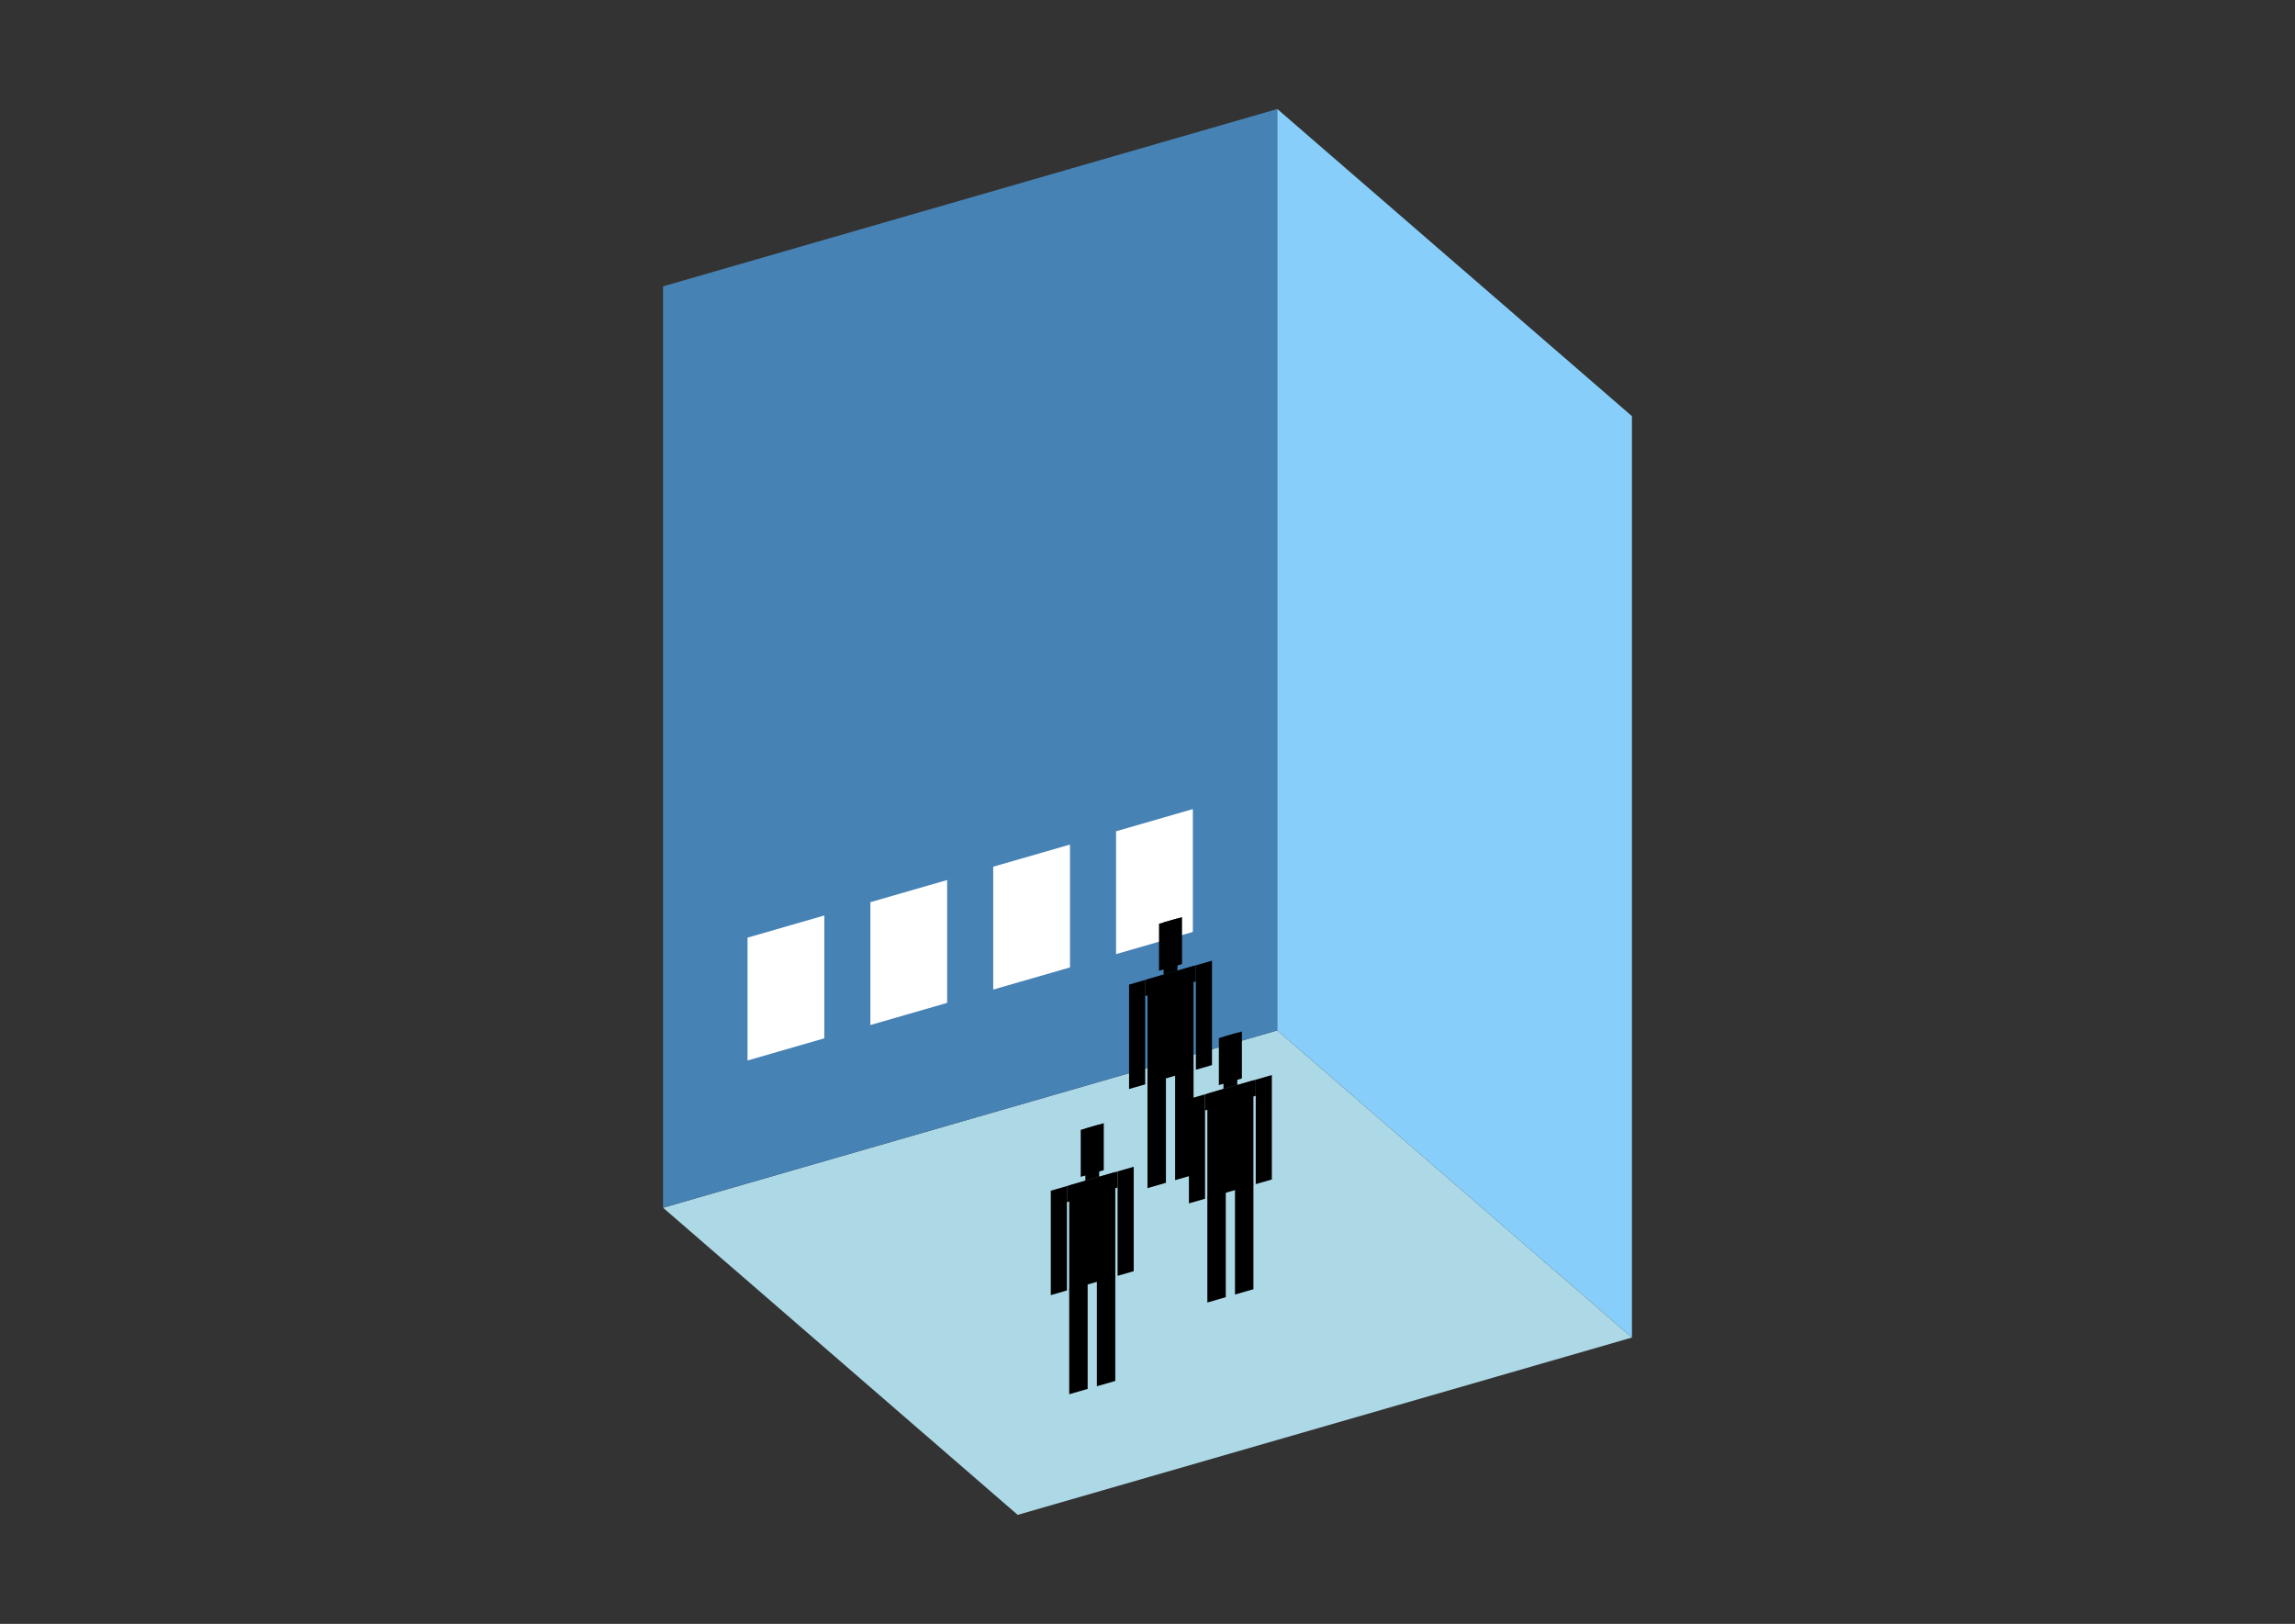 <?xml version="1.0" encoding="UTF-8"?>
<svg
  xmlns="http://www.w3.org/2000/svg"
  width="848"
  height="600"
  style="background-color:white"
>
  <rect width="100%" height="100%" fill="#333333" stroke="none"/>
  <polygon fill="lightblue" points="376.037,559.722 245,446.241 471.963,380.722 603,494.204" />
  <polygon fill="steelblue" points="245,446.241 245,105.796 471.963,40.278 471.963,380.722" />
  <polygon fill="lightskyblue" points="603,494.204 603,153.759 471.963,40.278 471.963,380.722" />
  <polygon fill="white" points="276.207,391.839 276.207,346.447 304.578,338.257 304.578,383.65" />
  <polygon fill="white" points="321.6,378.736 321.6,333.343 349.97,325.153 349.97,370.546" />
  <polygon fill="white" points="366.993,365.632 366.993,320.239 395.363,312.05 395.363,357.442" />
  <polygon fill="white" points="412.385,352.528 412.385,307.136 440.756,298.946 440.756,344.338" />
  <polygon fill="hsl(360.0,50.0%,68.652%)" points="423.996,438.997 423.996,400.027 430.805,398.061 430.805,437.031" />
  <polygon fill="hsl(360.0,50.0%,68.652%)" points="441.018,434.083 441.018,395.113 434.209,397.079 434.209,436.048" />
  <polygon fill="hsl(360.0,50.0%,68.652%)" points="417.187,402.378 417.187,363.795 423.145,362.075 423.145,400.659" />
  <polygon fill="hsl(360.0,50.0%,68.652%)" points="441.869,395.253 441.869,356.67 447.827,354.95 447.827,393.533" />
  <polygon fill="hsl(360.0,50.0%,68.652%)" points="423.145,368.033 423.145,362.075 441.869,356.67 441.869,362.627" />
  <polygon fill="hsl(360.0,50.0%,68.652%)" points="423.996,400.413 423.996,361.829 441.018,356.915 441.018,395.499" />
  <polygon fill="hsl(360.0,50.0%,68.652%)" points="428.252,358.672 428.252,341.309 436.763,338.852 436.763,356.215" />
  <polygon fill="hsl(360.0,50.0%,68.652%)" points="429.954,360.109 429.954,340.817 435.061,339.343 435.061,358.635" />
  <polygon fill="hsl(360.0,50.0%,52.578%)" points="446.115,481.255 446.115,442.285 452.924,440.32 452.924,479.289" />
  <polygon fill="hsl(360.0,50.0%,52.578%)" points="463.137,476.341 463.137,437.371 456.328,439.337 456.328,478.306" />
  <polygon fill="hsl(360.0,50.0%,52.578%)" points="439.306,444.637 439.306,406.053 445.264,404.333 445.264,442.917" />
  <polygon fill="hsl(360.0,50.0%,52.578%)" points="463.988,437.512 463.988,398.928 469.946,397.208 469.946,435.792" />
  <polygon fill="hsl(360.0,50.0%,52.578%)" points="445.264,410.291 445.264,404.333 463.988,398.928 463.988,404.886" />
  <polygon fill="hsl(360.0,50.0%,52.578%)" points="446.115,442.671 446.115,404.087 463.137,399.174 463.137,437.757" />
  <polygon fill="hsl(360.0,50.0%,52.578%)" points="450.37,400.93 450.37,383.567 458.881,381.11 458.881,398.473" />
  <polygon fill="hsl(360.0,50.0%,52.578%)" points="452.073,402.368 452.073,383.076 457.179,381.602 457.179,400.893" />
  <polygon fill="hsl(360.0,50.0%,46.247%)" points="395.074,515.149 395.074,476.18 401.883,474.214 401.883,513.183" />
  <polygon fill="hsl(360.0,50.0%,46.247%)" points="412.097,510.235 412.097,471.266 405.288,473.231 405.288,512.201" />
  <polygon fill="hsl(360.0,50.0%,46.247%)" points="388.265,478.531 388.265,439.947 394.223,438.227 394.223,476.811" />
  <polygon fill="hsl(360.0,50.0%,46.247%)" points="412.948,471.406 412.948,432.822 418.905,431.102 418.905,469.686" />
  <polygon fill="hsl(360.0,50.0%,46.247%)" points="394.223,444.185 394.223,438.227 412.948,432.822 412.948,438.78" />
  <polygon fill="hsl(360.0,50.0%,46.247%)" points="395.074,476.565 395.074,437.982 412.097,433.068 412.097,471.651" />
  <polygon fill="hsl(360.0,50.0%,46.247%)" points="399.33,434.824 399.33,417.461 407.841,415.004 407.841,432.367" />
  <polygon fill="hsl(360.0,50.0%,46.247%)" points="401.032,436.262 401.032,416.97 406.139,415.496 406.139,434.788" />
</svg>
